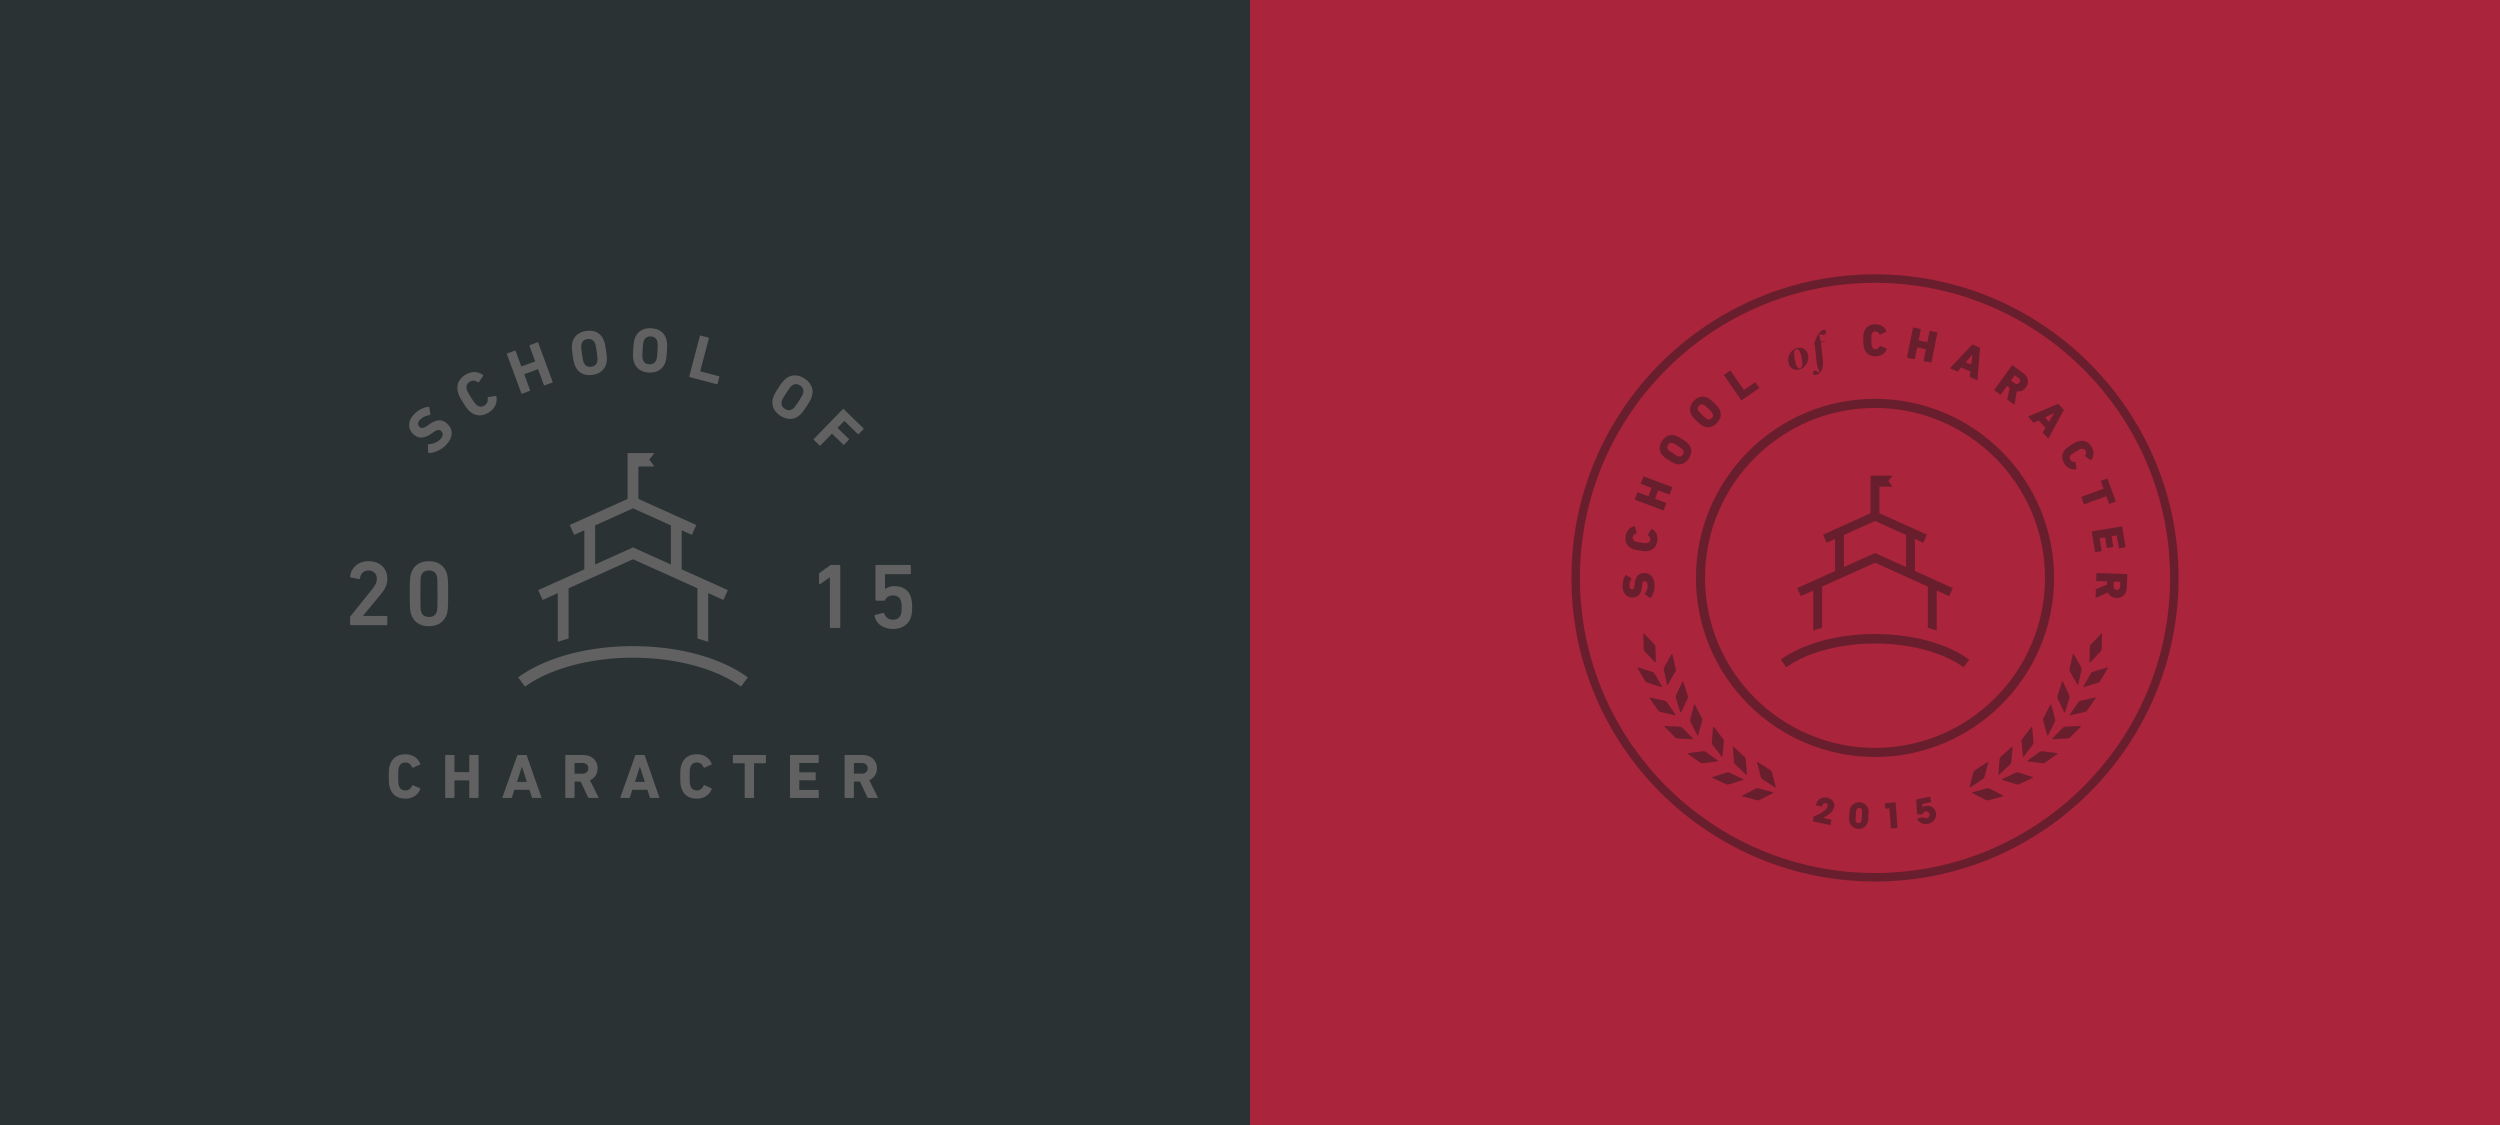 <svg xmlns="http://www.w3.org/2000/svg" width="680" height="306" viewBox="0 0 680 306"><path fill="#AA243B" d="M340 0h340v306H340z"/><path fill="#681E2D" d="M535.584 179.392c-6.098-4.402-15.422-6.929-25.584-6.929-10.165 0-19.49 2.526-25.584 6.929a.06.06 0 0 0-.012.082l1.462 1.977a.058.058 0 0 0 .046.023.065.065 0 0 0 .034-.011c5.592-4.024 14.582-6.425 24.055-6.425 9.469 0 18.461 2.4 24.053 6.425a.06.06 0 0 0 .082-.013l1.462-1.977a.065.065 0 0 0 .011-.043.07.07 0 0 0-.025-.038zM489.809 162.097c.008.016.02.026.033.03a.053.053 0 0 0 .046-.002l3.33-1.499v10.791c0 .019.009.035.023.047a.056.056 0 0 0 .054.009 41.305 41.305 0 0 1 2.284-.692.058.058 0 0 0 .043-.057v-11.182L510 153.066l14.376 6.476v11.182c0 .026.019.05.043.057.721.194 1.446.415 2.286.692l.012.002c.018 0 .03-.002.041-.01a.056.056 0 0 0 .023-.048v-10.791l3.334 1.499a.047.047 0 0 0 .043.002.047.047 0 0 0 .033-.03l.939-2.086a.059.059 0 0 0-.029-.077l-10.24-4.612v-8.725l2.217.997a.064.064 0 0 0 .045.003.059.059 0 0 0 .033-.031l.939-2.085a.06.06 0 0 0-.03-.078l-12.863-5.794v-7.244h3.454c.023 0 .043-.014.053-.033s.009-.043-.005-.06l-1.076-1.449 1.076-1.348a.062.062 0 0 0 .005-.064.06.06 0 0 0-.053-.033h-5.801a.059.059 0 0 0-.059.06v10.172l-12.863 5.794a.059.059 0 0 0-.029.078l.938 2.085a.06.06 0 0 0 .034.031c.014.005.03.003.044-.003l2.217-.997v8.725l-10.236 4.612c-.031.014-.044.048-.029.077l.937 2.085zm11.736-7.861v-8.724l8.455-3.809 8.454 3.809v8.724l-8.43-3.795a.057.057 0 0 0-.048 0l-8.431 3.795z"/><path fill="#681E2D" d="M510 108.487c-26.856 0-48.705 21.849-48.705 48.705s21.849 48.705 48.705 48.705 48.705-21.849 48.705-48.705-21.849-48.705-48.705-48.705zm0 94.939c-25.494 0-46.234-20.74-46.234-46.233S484.506 110.96 510 110.96s46.234 20.739 46.234 46.232-20.74 46.234-46.234 46.234z"/><path fill="#681E2D" d="M510 239.77c-45.534 0-82.577-37.044-82.577-82.577S464.466 74.615 510 74.615s82.577 37.044 82.577 82.577S555.534 239.77 510 239.77zm0-162.842c-44.258 0-80.266 36.007-80.266 80.265s36.008 80.266 80.266 80.266 80.266-36.008 80.266-80.266S554.258 76.928 510 76.928z"/><g fill="#681E2D"><path d="M448.957 162.628c-.047.064-.133.08-.197.02l-1.35-1.062c-.062-.049-.065-.121-.018-.173.426-.522.791-1.327.76-2.166-.029-.778-.365-1.174-.834-1.156-.358.014-.583.256-.664 1.087l-.045.447c-.193 1.824-.972 2.843-2.538 2.9-1.569.058-2.663-1.126-2.733-3.026-.043-1.161.275-2.261.815-3.035.048-.063.108-.078.184-.031l1.381.877c.063.047.078.107.043.171-.373.606-.585 1.246-.56 1.911.023.618.33.915.736.901.371-.015.597-.294.665-1.101l.046-.447c.191-1.849.971-2.816 2.563-2.876 1.555-.058 2.735 1.087 2.817 3.333.054 1.37-.476 2.775-1.071 3.426zM445.961 149.754c-1.232-.197-1.674-.331-2.205-.603-1.284-.654-1.81-1.839-1.57-3.339.234-1.464 1.096-2.402 2.365-2.677.09-.022.139-.002.161.09l.449 1.733c.023.093-.009.138-.101.159-.524.154-.863.4-.954.962-.083.525.12.895.561 1.114.243.127.493.205 1.641.388 1.146.183 1.407.187 1.678.142.487-.072.796-.36.88-.885.089-.562-.156-.9-.609-1.211-.078-.05-.095-.103-.045-.182l.966-1.512c.051-.078.101-.083.181-.033 1.121.654 1.65 1.814 1.417 3.278-.239 1.501-1.106 2.463-2.53 2.687-.592.095-1.053.084-2.285-.111zM444.756 135.938c-.069-.025-.099-.089-.072-.158l.681-1.803c.026-.069.091-.099.16-.072l2.784 1.052c.047.018.077.004.096-.043l.807-2.138c.018-.046.004-.077-.043-.095l-2.785-1.053a.115.115 0 0 1-.071-.158l.681-1.804c.026-.069.09-.098.16-.071l7.625 2.88c.07.026.099.09.072.159l-.681 1.803c-.026.07-.091.098-.159.072l-2.9-1.096c-.046-.017-.078-.004-.096.043l-.807 2.137c-.018.048-.004.08.043.097l2.9 1.095c.069.027.098.09.071.159l-.681 1.804c-.026.069-.09.097-.159.071l-7.626-2.881zM455.959 126.198c-.648-.179-1.09-.403-2.059-1.021-.968-.617-1.358-.924-1.793-1.438-.916-1.113-.842-2.515-.043-3.764.797-1.25 2.039-1.907 3.433-1.545.655.168 1.091.403 2.06 1.021.968.618 1.363.915 1.793 1.438.915 1.112.84 2.516.043 3.764-.798 1.25-2.039 1.909-3.434 1.545zm1.754-3.891c-.188-.236-.496-.463-1.34-1.001-.844-.54-1.18-.725-1.471-.795-.477-.127-.912.049-1.204.508-.292.458-.269.927.046 1.305.187.236.496.463 1.34 1.001s1.179.724 1.471.793c.477.128.911-.049 1.203-.505.293-.46.269-.929-.045-1.306zM463.305 115.901c-.596-.307-.985-.615-1.809-1.416-.823-.8-1.143-1.18-1.465-1.77-.674-1.273-.315-2.633.718-3.695 1.032-1.062 2.382-1.455 3.674-.819.606.299.987.615 1.81 1.417.823.801 1.152 1.172 1.466 1.771.672 1.274.315 2.633-.719 3.693-1.033 1.064-2.381 1.457-3.675.819zm2.504-3.456c-.135-.27-.393-.554-1.109-1.252-.717-.697-1.008-.946-1.28-1.074-.44-.22-.901-.137-1.28.253-.379.391-.451.854-.219 1.287.135.27.393.555 1.109 1.251.717.698 1.008.947 1.281 1.074.439.222.9.137 1.28-.254.378-.387.451-.852.218-1.285zM468.951 102.095c-.042-.062-.029-.131.032-.174l1.585-1.093c.062-.042.13-.028.173.032l3.561 5.166c.028.041.062.048.103.02l2.93-2.02c.061-.042.129-.029.172.031l.953 1.384c.042.06.029.129-.031.172l-4.679 3.224c-.062.042-.13.03-.172-.031l-4.627-6.711zM488.571 94.759c1.544-.553 2.918.302 3.224 1.862.283 1.571-.615 3.241-2.147 3.79-1.554.557-2.917-.3-3.202-1.87-.305-1.562.583-3.228 2.125-3.782zm1.085 5.418c.646-.234.727-1.308.389-2.928-.338-1.619-.822-2.49-1.471-2.259-.648.234-.719 1.303-.379 2.924.336 1.62.813 2.493 1.461 2.263zM493.602 93.592l-.529.133-.02-.165.528-.189c.176-1.577 1.545-3.433 2.329-3.631 1.166-.294.896 1.454.035 1.344-1.525-.189-1.25-.756-.67 1.859l1.061-.266.021.219-1.061.267.52 4.83c.166 1.413.003 3.493-1.83 3.956-1.324.335-.971-1.569-.053-1.058 1.922 1.094.421-.389.231-2.03l-.562-5.269zM506.818 92.614c-.02-1.248.035-1.705.211-2.275.422-1.379 1.496-2.102 3.016-2.126 1.482-.024 2.557.662 3.047 1.864.037.087.026.137-.061.175l-1.631.743c-.086.039-.135.015-.174-.071-.243-.49-.544-.782-1.111-.771-.531.008-.861.272-1.001.745-.083.26-.116.521-.097 1.683.02 1.16.061 1.418.15 1.677.156.467.494.721 1.025.712.568-.009.859-.31 1.088-.809.033-.087.082-.112.17-.076l1.654.688c.088.036.101.085.064.172-.448 1.219-1.5 1.94-2.981 1.964-1.519.026-2.618-.659-3.085-2.024-.194-.567-.262-1.022-.284-2.271zM520.327 89.179c.015-.071.072-.11.146-.096l1.889.384c.072.013.111.072.097.144l-.591 2.918c-.01.048.01.077.059.088l2.238.452c.049.011.078-.009.089-.058l.589-2.917c.016-.072.073-.111.146-.097l1.889.382c.072.015.11.073.096.146l-1.617 7.989c-.014.074-.072.112-.145.097l-1.889-.382c-.073-.015-.111-.073-.098-.146l.615-3.039c.01-.047-.01-.077-.057-.087l-2.24-.453c-.049-.01-.078.01-.087.058l-.616 3.039c-.014.073-.072.111-.146.096l-1.888-.381c-.073-.015-.111-.074-.096-.146l1.617-7.991zM536.413 93.763c.051-.059.116-.083.196-.049l1.844.807c.079.036.105.102.098.179l-.67 8.609c-.007.078-.061.107-.129.078l-1.866-.818c-.079-.035-.104-.101-.097-.178l.156-1.347-2.5-1.096-.883 1.029c-.052.059-.117.083-.197.049l-1.855-.813c-.066-.03-.081-.09-.028-.147l5.931-6.303zm-.24 5.411l.337-2.711-.033-.016-1.799 2.072 1.495.655zM546.068 108.755c-.091-.064-.1-.116-.08-.208l.637-3.071-.652-.467c-.041-.029-.075-.023-.104.017l-1.627 2.27c-.043.061-.111.071-.172.028l-1.566-1.123c-.061-.043-.071-.112-.028-.173l4.751-6.627c.043-.06.111-.071.172-.028l2.78 1.994c1.567 1.123 1.806 2.678.884 3.963-.611.854-1.51 1.258-2.492 1.102l-.609 3.5c-.013.082-.086.121-.156.07l-1.738-1.247zm3.213-4.672c.316-.443.217-.939-.285-1.3l-.943-.676c-.04-.029-.074-.024-.104.018l-.95 1.323c-.028.041-.022.075.017.104l.944.677c.501.359 1.005.295 1.321-.146zM559.725 109.888c.07-.032.141-.028.199.034l1.36 1.486c.058.063.054.134.017.202l-4.096 7.602c-.038.068-.099.075-.148.02l-1.377-1.504c-.059-.062-.055-.133-.017-.2l.688-1.169-1.842-2.013-1.226.585c-.07.03-.14.028-.199-.037l-1.368-1.493c-.051-.055-.039-.116.033-.148l7.976-3.365zm-2.411 4.852l1.406-2.343-.024-.027-2.482 1.167 1.1 1.203zM563.469 120.961c1.066-.646 1.489-.831 2.071-.968 1.402-.33 2.569.233 3.356 1.531.77 1.269.719 2.542-.072 3.571-.055.076-.104.091-.18.037l-1.465-1.033c-.078-.055-.082-.11-.027-.187.301-.458.4-.865.105-1.351-.275-.453-.67-.604-1.148-.487-.267.06-.508.163-1.5.766-.993.603-1.195.769-1.372.977-.325.371-.374.791-.099 1.245.295.485.701.585 1.247.529.093-.013.14.017.153.109l.238 1.776c.014.094-.021.13-.115.143-1.278.227-2.432-.316-3.201-1.584-.788-1.3-.75-2.594.191-3.685.392-.452.751-.742 1.818-1.389zM566.152 135.27l-.012-.034c-.01-.023-.003-.04.012-.071.008-.016.016-.032.039-.041l.034-.013 5.888-2.164c.035-.013.051-.045.049-.083l-.005-.012-.712-1.937-.013-.034c-.009-.024-.001-.039.007-.056l.008-.016s.012-.004.007-.016c.019-.021.042-.029.065-.038l1.576-.579c.059-.021.117-.003.146.038l.012.036 2.225 6.049a.103.103 0 0 1-.004.094s-.008.017-.02.021a.095.095 0 0 1-.049.043l-1.578.581a.13.13 0 0 1-.104-.001.088.088 0 0 1-.044-.05l-.008-.022-.713-1.937c-.01-.022-.014-.034-.028-.041-.004-.013-.017-.009-.032-.015l-.034.013-5.889 2.165-.034.013c-.039.001-.056-.007-.092-.032-.016-.008-.023-.03-.033-.055l-.664-1.806zM577.112 143.202c.074-.01.13.03.144.103l.876 5.427c.013.072-.028.128-.103.142l-1.572.254c-.073.011-.129-.029-.142-.102l-.538-3.328c-.008-.05-.036-.07-.085-.062l-1.257.204c-.048.007-.068.035-.061.084l.441 2.731a.117.117 0 0 1-.102.142l-1.537.248c-.072.012-.129-.028-.141-.103l-.441-2.73c-.009-.049-.037-.069-.086-.062l-1.328.216c-.05.008-.07.036-.062.085l.538 3.328a.118.118 0 0 1-.103.143l-1.572.253c-.073.012-.13-.028-.142-.101l-.877-5.426c-.014-.073.027-.131.102-.143l8.048-1.303zM570.074 160.372c.003-.111.043-.148.13-.183l2.909-1.17.029-.802c0-.05-.023-.075-.072-.077l-2.791-.099c-.073-.001-.121-.054-.118-.129l.067-1.924c.002-.075.054-.122.127-.12l8.148.288c.073.002.121.053.119.127l-.121 3.419c-.066 1.927-1.229 2.985-2.81 2.93-1.05-.037-1.884-.561-2.297-1.465l-3.251 1.431c-.076.034-.148-.005-.145-.093l.076-2.133zm5.67.087c.543.021.902-.339.924-.955l.041-1.161c.002-.05-.021-.075-.07-.076l-1.631-.059c-.05-.001-.074.022-.076.072l-.041 1.16c-.023.618.31 1 .853 1.019z"/><g><path d="M497.336 221.562a4.888 4.888 0 0 1-.29.205c-.091.058-.19.123-.299.191-.107.069-.231.144-.374.224l-.504.281 2.307.501-.316 1.46-4.801-1.041.295-1.36.301-.104c.225-.08.416-.149.576-.212a5.002 5.002 0 0 0 .795-.39c.114-.067.238-.14.369-.219.141-.09.277-.182.408-.274.13-.094.256-.193.381-.303.537-.438.846-.85.93-1.23a.691.691 0 0 0-.069-.519.63.63 0 0 0-.43-.285c-.252-.056-.46-.011-.622.133-.164.142-.297.401-.4.779l-1.654-.359c.052-.204.102-.376.15-.519.048-.143.102-.268.157-.378a2.23 2.23 0 0 1 .183-.301c.066-.094.149-.187.247-.279.29-.286.64-.481 1.048-.585a2.8 2.8 0 0 1 1.295-.008c.327.069.621.187.883.347.261.16.475.353.644.579.169.225.285.471.349.737.062.267.063.544.002.831a2.843 2.843 0 0 1-.506 1.092c-.254.341-.605.676-1.055 1.006zM503.124 223.83a2.578 2.578 0 0 1-.146-.569 2.845 2.845 0 0 1-.027-.594l.134-2.022c.058-.855.419-1.505 1.084-1.949a2.93 2.93 0 0 1 .833-.386c.298-.084.59-.116.875-.098.243.018.482.07.717.163.236.093.454.212.658.359.202.146.381.317.535.512.156.196.271.4.348.615.051.156.092.337.121.54.027.207.035.401.021.59l-.133 2.022c-.025.37-.115.707-.268 1.014-.154.31-.352.57-.598.788a2.461 2.461 0 0 1-.85.494 2.62 2.62 0 0 1-1.025.131 2.544 2.544 0 0 1-.717-.159 2.92 2.92 0 0 1-1.201-.844 2.172 2.172 0 0 1-.361-.607zm2.355.043c.549.037.846-.289.893-.977l.137-2.035c.045-.687-.207-1.05-.756-1.086-.266-.017-.474.06-.629.23-.154.171-.242.42-.264.746l-.137 2.034c-.021.333.033.595.164.781.13.187.326.289.592.307zM515.604 218.242l.502 6.954-1.772.127-.395-5.453-1.134.084-.109-1.502 2.908-.21zM521.454 221.479l-.251-3.987 3.769-.815.318 1.472-2.433.526.051.971c.127-.105.255-.188.383-.253.129-.062.292-.115.49-.158a2.341 2.341 0 0 1 1.765.301c.248.16.46.366.637.62.176.253.298.543.369.87a2.428 2.428 0 0 1-.371 1.92 2.61 2.61 0 0 1-.721.698 2.865 2.865 0 0 1-1.002.415 3.12 3.12 0 0 1-.964.064 2.553 2.553 0 0 1-.854-.228 2.323 2.323 0 0 1-1.188-1.24l1.746-.377c.273.24.573.326.9.255a.919.919 0 0 0 .337-.149.875.875 0 0 0 .249-.255c.064-.102.11-.211.138-.329a.859.859 0 0 0 .002-.364c-.057-.259-.191-.455-.405-.587s-.456-.169-.729-.109a.978.978 0 0 0-.504.264.943.943 0 0 0-.256.521l-1.476-.046z"/></g></g><path fill="#681E2D" d="M535.982 214.11c-.184.117-.285.041-.23-.168l1.008-3.871c.057-.21.25-.479.434-.597l3.375-2.148c.184-.118.286-.042.23.169l-1.034 3.852a1.174 1.174 0 0 1-.433.596l-3.35 2.167zM536.562 215.763c-.194-.099-.181-.227.029-.283l3.858-1.062c.209-.057.537-.021.73.078l3.548 1.847c.192.1.179.229-.03.284l-3.853 1.031a1.189 1.189 0 0 1-.734-.077l-3.548-1.818zM543.823 210.647c-.161.146-.274.09-.257-.127l.322-3.988c.018-.216.162-.514.322-.662l2.949-2.701c.161-.148.275-.091.257.126l-.35 3.973a1.15 1.15 0 0 1-.323.662l-2.92 2.717zM544.681 212.173c-.208-.064-.218-.191-.021-.285l3.615-1.714c.195-.093.525-.115.732-.052l3.814 1.204c.207.064.217.194.02.284l-3.615 1.686a1.173 1.173 0 0 1-.736.051l-3.809-1.174zM550.5 205.745c-.131.173-.254.136-.275-.08l-.375-3.984c-.02-.215.07-.533.203-.707l2.436-3.173c.133-.172.256-.138.275.079l.346 3.974c.02.217-.07.533-.203.708l-2.407 3.183zM551.609 207.101c-.215-.027-.248-.152-.069-.276l3.263-2.318c.176-.125.497-.204.713-.176l3.966.521c.215.029.247.154.067.276l-3.268 2.288a1.174 1.174 0 0 1-.715.178l-3.957-.493zM557.095 199.92c-.101.192-.228.179-.285-.03l-1.062-3.859a1.175 1.175 0 0 1 .076-.73l1.849-3.549c.101-.193.228-.181.284.03l1.031 3.853c.057.211.023.537-.078.732l-1.815 3.553zM558.424 201.062c-.219.01-.271-.106-.119-.261l2.811-2.848c.152-.153.455-.29.672-.299l3.997-.175c.216-.009.269.108.114.261l-2.82 2.82a1.187 1.187 0 0 1-.675.299l-3.98.203zM561.701 193.641c-.066.208-.193.217-.285.021l-1.716-3.615a1.18 1.18 0 0 1-.052-.733l1.203-3.816c.066-.209.193-.215.287-.018l1.684 3.615c.092.195.116.524.049.732l-1.17 3.814zM563.207 194.535c-.212.049-.283-.058-.16-.237l2.273-3.293c.123-.177.396-.362.609-.409l3.904-.866c.213-.047.285.061.159.236l-2.288 3.268a1.184 1.184 0 0 1-.611.412l-3.886.889z"/><g><path fill="#681E2D" d="M565.303 186.104c-.049.212-.174.229-.283.042l-1.997-3.468a1.171 1.171 0 0 1-.11-.727l.896-3.899c.049-.213.177-.23.283-.041l1.967 3.469c.107.188.157.515.109.729l-.865 3.895zM566.875 186.875c-.208.065-.287-.035-.178-.223l2.004-3.464a1.16 1.16 0 0 1 .574-.457l3.824-1.173c.207-.063.289.037.178.224l-2.021 3.439a1.19 1.19 0 0 1-.577.457l-3.804 1.197zM568.616 180.07c-.152.155-.269.106-.264-.109l.078-4.002c.007-.216.132-.522.282-.679l2.779-2.877c.152-.157.271-.105.266.11l-.107 3.988a1.175 1.175 0 0 1-.283.679l-2.751 2.89z"/></g><g><path fill="#681E2D" d="M482.742 214.11c.184.117.285.041.23-.168l-1.008-3.871a1.185 1.185 0 0 0-.433-.597l-3.375-2.148c-.184-.118-.286-.042-.231.169l1.035 3.852c.055.209.247.477.433.596l3.349 2.167zM482.163 215.763c.194-.099.181-.227-.028-.283l-3.859-1.062a1.173 1.173 0 0 0-.729.078l-3.548 1.847c-.193.1-.18.229.03.284l3.853 1.031c.209.058.539.021.734-.077l3.547-1.818zM474.902 210.647c.16.146.273.09.257-.127l-.323-3.988a1.164 1.164 0 0 0-.322-.662l-2.949-2.701c-.161-.148-.274-.091-.256.126l.349 3.973c.017.217.161.514.323.662l2.921 2.717zM474.045 212.173c.209-.064.217-.191.02-.285l-3.615-1.714a1.176 1.176 0 0 0-.732-.052l-3.814 1.204c-.207.064-.217.194-.02.284l3.615 1.686c.196.093.526.116.736.051l3.81-1.174zM468.225 205.745c.133.173.255.136.275-.08l.375-3.984a1.162 1.162 0 0 0-.203-.707l-2.436-3.173c-.133-.172-.254-.138-.275.079l-.346 3.974c-.02.217.07.533.205.708l2.405 3.183zM467.115 207.101c.217-.027.248-.152.07-.276l-3.264-2.318a1.164 1.164 0 0 0-.712-.176l-3.967.521c-.214.029-.245.154-.067.276l3.268 2.288c.178.125.499.206.715.178l3.957-.493z"/><g><path fill="#681E2D" d="M461.631 199.92c.101.192.227.179.285-.03l1.062-3.859a1.175 1.175 0 0 0-.077-.73l-1.848-3.549c-.101-.193-.228-.181-.285.03l-1.03 3.853c-.057.211-.023.537.077.732l1.816 3.553zM460.303 201.062c.218.01.271-.106.117-.261l-2.81-2.848a1.177 1.177 0 0 0-.671-.299l-3.998-.175c-.216-.009-.27.108-.114.261l2.82 2.82c.152.154.455.287.675.299l3.981.203z"/></g><g><path fill="#681E2D" d="M457.024 193.641c.065.208.192.217.285.021l1.715-3.615c.093-.196.117-.525.052-.733l-1.203-3.816c-.065-.209-.193-.215-.286-.018l-1.683 3.615a1.148 1.148 0 0 0-.051.732l1.171 3.814zM455.518 194.535c.214.049.285-.058.16-.237l-2.273-3.293a1.164 1.164 0 0 0-.609-.409l-3.904-.866c-.213-.047-.283.061-.158.236l2.287 3.268c.125.179.398.362.613.412l3.884.889z"/></g><g><path fill="#681E2D" d="M453.422 186.104c.049.212.176.229.283.042l1.998-3.468a1.17 1.17 0 0 0 .109-.727l-.896-3.899c-.049-.213-.176-.23-.283-.041l-1.966 3.469a1.175 1.175 0 0 0-.109.729l.864 3.895zM451.851 186.875c.207.065.286-.035.177-.223l-2.003-3.464a1.154 1.154 0 0 0-.575-.457l-3.824-1.173c-.207-.063-.289.037-.177.224l2.021 3.439c.11.186.37.392.578.457l3.803 1.197zM450.109 180.07c.152.155.269.106.264-.109l-.078-4.002a1.188 1.188 0 0 0-.283-.679l-2.779-2.877c-.152-.157-.27-.105-.266.11l.107 3.988c.006.217.131.521.283.679l2.752 2.89z"/></g></g><g><path fill="#2B3233" d="M0 0h340v306H0z"/><g fill="#616161"><path d="M116.674 123.21c-.098-.004-.207-.067-.213-.201l-.067-1.982c-.011-.111.067-.181.175-.189.986-.076 2.151-.367 3.051-1.212.893-.835 1.003-1.719.439-2.317-.469-.503-1.064-.531-2.208.278l-.507.361c-1.957 1.382-3.68 1.472-5.094-.031-1.463-1.565-1.263-3.712.58-5.438 1.126-1.056 2.499-1.703 3.73-1.82.117-.022.178.018.198.163l.306 1.856c.007.109-.041.181-.141.202-1.052.185-1.887.547-2.59 1.204-.752.704-.777 1.455-.271 1.995.457.488 1.102.475 2.208-.305l.51-.362c1.979-1.404 3.656-1.471 5.099.071 1.444 1.541 1.371 3.749-.831 5.815-1.328 1.245-3.11 1.928-4.374 1.912zM125.939 109.455c-.957-1.531-1.215-2.077-1.396-2.854-.483-1.947.276-3.555 2.011-4.636 1.678-1.046 3.412-.995 4.832.045.086.047.102.135.035.222l-1.145 1.704c-.059.099-.151.115-.253.056-.673-.47-1.44-.661-2.271-.142-.773.481-1.016 1.199-.807 2.022.109.436.281.813 1.168 2.228.883 1.416 1.141 1.738 1.484 2.029.646.551 1.398.648 2.172.167.833-.518 1.002-1.29.876-2.106-.011-.114.042-.189.159-.2l2.031-.276c.107-.024.184.029.184.132.31 1.729-.403 3.312-2.084 4.357-1.736 1.081-3.512 1.056-5.047-.235-.618-.507-.992-.98-1.949-2.513zM137.885 96.357c-.039-.097.002-.186.1-.222l2.045-.754c.098-.035.186.006.225.103l1.51 4.107c.028.063.07.083.135.06l3.574-1.317c.065-.024.084-.068.061-.133l-1.515-4.106c-.038-.097.005-.185.103-.22l2.045-.755c.098-.035.183.005.221.102l3.918 10.628c.036.097 0 .185-.1.223l-2.047.752c-.093.035-.182-.004-.219-.103l-1.559-4.218c-.021-.063-.062-.084-.131-.062l-3.574 1.319c-.062.023-.086.067-.061.132l1.557 4.22c.035.097-.008.186-.105.22l-2.04.755c-.098.036-.183-.005-.222-.101l-3.921-10.63zM156.543 99.764c-.369-.763-.527-1.401-.777-3.119-.249-1.717-.273-2.374-.131-3.209.326-1.957 1.788-3.122 3.812-3.413 2.023-.293 3.76.414 4.621 2.198.367.762.53 1.398.779 3.117.247 1.717.27 2.373.137 3.209-.328 1.957-1.791 3.121-3.818 3.414-2.023.29-3.758-.415-4.623-2.197zm5.94-1.551c.075-.428.048-.997-.167-2.51-.223-1.514-.351-2.068-.548-2.457-.371-.763-1.054-1.148-2.005-1.014-.952.139-1.493.701-1.635 1.537-.08.432-.044.996.17 2.511.22 1.513.352 2.067.545 2.455.369.763 1.05 1.152 2.002 1.015.956-.137 1.499-.702 1.638-1.537zM172.369 98.237c-.21-.82-.237-1.476-.134-3.208.104-1.732.214-2.381.52-3.169.718-1.849 2.384-2.695 4.426-2.571 2.04.124 3.591 1.164 4.077 3.084.209.824.239 1.481.137 3.212-.105 1.731-.213 2.381-.52 3.171-.717 1.85-2.388 2.693-4.426 2.568-2.041-.123-3.594-1.163-4.08-3.087zm6.127-.313c.16-.404.248-.967.342-2.492.094-1.527.075-2.098-.037-2.515-.207-.823-.796-1.341-1.757-1.398-.958-.059-1.604.383-1.91 1.175-.165.402-.25.964-.341 2.491-.096 1.527-.08 2.094.033 2.514.209.823.797 1.34 1.759 1.398.961.057 1.604-.385 1.911-1.173zM190.363 91.398c.025-.102.113-.148.209-.124l2.112.554c.097.028.149.111.124.211l-2.328 8.854c-.017.066.005.107.074.125l4.982 1.311c.098.025.149.109.123.207l-.484 1.844c-.027.104-.109.149-.209.125l-7.361-1.935c-.102-.025-.146-.11-.121-.209l2.879-10.963zM210.236 108.39c.223-.818.518-1.402 1.462-2.859.942-1.455 1.358-1.965 2.017-2.503 1.528-1.26 3.4-1.175 5.115-.06 1.717 1.11 2.554 2.783 2.033 4.695-.222.817-.522 1.402-1.467 2.861-.944 1.456-1.357 1.965-2.011 2.501-1.536 1.261-3.401 1.173-5.118.061-1.714-1.111-2.555-2.781-2.031-4.696zm5.488 2.742c.342-.271.692-.719 1.526-2.002.831-1.282 1.098-1.786 1.207-2.208.219-.817-.037-1.557-.848-2.082-.806-.523-1.584-.455-2.24.083-.339.271-.689.719-1.52 2.001-.836 1.282-1.1 1.787-1.211 2.207-.223.817.034 1.56.844 2.082.807.525 1.589.455 2.242-.081zM229.251 111.287a.163.163 0 0 1 .242-.006l5.364 5.218c.074.073.074.17.003.243l-1.282 1.316c-.07.072-.167.073-.24.004l-3.605-3.506c-.051-.049-.098-.049-.145.001l-1.713 1.761c-.045.049-.045.096 0 .145l3.007 2.921c.07.069.07.167 0 .241l-1.267 1.305c-.07.075-.168.075-.245.002l-2.999-2.92c-.052-.048-.099-.048-.146.004l-3.062 3.149a.169.169 0 0 1-.246.004l-1.559-1.521c-.075-.07-.075-.168-.006-.242l7.899-8.119z"/></g><g fill="#616161"><path d="M105.756 211.196c0-1.802.066-2.402.327-3.158.616-1.906 2.11-2.87 4.155-2.87 1.975 0 3.418.964 4.072 2.594.052.088.016.173-.088.205l-1.873.844c-.101.053-.187.02-.238-.087-.327-.757-.879-1.32-1.855-1.32-.912 0-1.496.481-1.752 1.286-.134.43-.188.843-.188 2.507 0 1.67.055 2.079.188 2.511.256.807.84 1.287 1.752 1.287.977 0 1.528-.569 1.855-1.324.052-.101.138-.137.238-.085l1.873.84c.104.036.14.121.088.206-.654 1.633-2.098 2.598-4.072 2.598-2.045 0-3.539-.965-4.155-2.871-.261-.756-.327-1.357-.327-3.163zM121.093 205.528c0-.1.067-.172.171-.172h2.18c.104 0 .173.072.173.172v4.381c0 .069.036.104.103.104h3.812c.073 0 .104-.034.104-.104v-4.381c0-.1.07-.172.172-.172h2.184c.102 0 .172.072.172.172v11.337c0 .103-.07.173-.172.173h-2.184c-.102 0-.172-.07-.172-.173v-4.497c0-.071-.03-.104-.104-.104h-3.812c-.066 0-.103.033-.103.104v4.497c0 .103-.069.173-.173.173h-2.18c-.104 0-.171-.07-.171-.173v-11.337zM140.686 205.528c.034-.1.102-.172.224-.172h2.163c.122 0 .188.072.224.172l3.95 11.337c.038.103 0 .173-.119.173h-2.232c-.119 0-.189-.052-.227-.173l-.669-2.044h-4.086l-.651 2.044c-.032.121-.107.173-.224.173h-2.25c-.121 0-.154-.07-.121-.173l4.018-11.337zm2.626 7.145l-1.322-4.084h-.047l-1.326 4.084h2.695zM160.215 217.038c-.156 0-.209-.052-.261-.173l-2.007-4.274h-1.566c-.067 0-.102.034-.102.1v4.175c0 .103-.07.173-.17.173h-2.182a.164.164 0 0 1-.173-.173v-11.337c0-.1.07-.172.173-.172h4.654c2.388 0 3.965 1.498 3.965 3.628 0 1.49-.786 2.677-2.076 3.244l2.303 4.604c.051.102 0 .206-.121.206h-2.437zm-.195-8.054c0-.877-.613-1.444-1.574-1.444h-2.064c-.067 0-.102.036-.102.102v2.7c0 .067.034.1.102.1h2.064c.96-.001 1.574-.566 1.574-1.458zM172.768 205.528c.035-.1.1-.172.225-.172h2.162c.121 0 .189.072.225.172l3.949 11.337c.035.103 0 .173-.118.173h-2.234c-.119 0-.188-.052-.222-.173l-.67-2.044h-4.091l-.652 2.044c-.03.121-.104.173-.222.173h-2.247c-.126 0-.157-.07-.126-.173l4.021-11.337zm2.628 7.145l-1.324-4.084h-.049l-1.323 4.084h2.696zM185.029 211.196c0-1.802.07-2.402.33-3.158.613-1.906 2.111-2.87 4.154-2.87 1.977 0 3.414.964 4.072 2.594.05.088.014.173-.086.205l-1.875.844c-.104.053-.188.02-.238-.087-.327-.757-.879-1.32-1.856-1.32-.909 0-1.495.481-1.747 1.286-.141.43-.195.843-.195 2.507 0 1.67.055 2.079.195 2.511.252.807.838 1.287 1.747 1.287.978 0 1.529-.569 1.856-1.324.051-.101.135-.137.238-.085l1.875.84c.1.036.136.121.086.206-.658 1.633-2.096 2.598-4.072 2.598-2.043 0-3.541-.965-4.154-2.871-.259-.756-.33-1.357-.33-3.163zM202.735 217.038c-.104 0-.175-.07-.175-.173v-9.154c0-.069-.031-.102-.1-.102h-2.953c-.105 0-.174-.069-.174-.172v-1.909c0-.1.068-.172.174-.172h8.639c.102 0 .172.072.172.172v1.909c0 .103-.07.172-.172.172h-2.958c-.068 0-.101.032-.101.102v9.154c0 .103-.069.173-.172.173h-2.18zM214.879 205.528c0-.1.064-.172.166-.172h7.492c.102 0 .17.072.17.172v1.84c0 .104-.068.172-.17.172h-5.031c-.07 0-.106.036-.106.102v2.318c0 .07.036.106.106.106h4.186c.104 0 .175.068.175.17v1.82c0 .104-.07.172-.175.172h-4.186c-.07 0-.106.035-.106.105v2.42c0 .067.036.1.106.1h5.031c.102 0 .17.072.17.175v1.837c0 .103-.068.173-.17.173h-7.492c-.102 0-.166-.07-.166-.173v-11.337zM236.188 217.038c-.157 0-.206-.052-.255-.173l-2.012-4.274h-1.562c-.068 0-.104.034-.104.1v4.175c0 .103-.067.173-.173.173h-2.179c-.103 0-.171-.07-.171-.173v-11.337c0-.1.068-.172.171-.172h4.654c2.386 0 3.968 1.498 3.968 3.628 0 1.49-.791 2.677-2.079 3.244l2.298 4.604c.057.102 0 .206-.117.206h-2.439zm-.188-8.054c0-.877-.621-1.444-1.582-1.444h-2.059c-.068 0-.104.036-.104.102v2.7c0 .067.036.1.104.1h2.059c.961-.001 1.582-.566 1.582-1.458z"/></g><g fill="#616161"><path d="M95.229 167.913c0-.151.025-.227.126-.327l6.046-7.532c.68-.832 1.108-1.638 1.108-2.62 0-1.285-.831-2.268-2.267-2.268-1.36 0-2.142.831-2.318 2.142-.025.151-.126.227-.277.201l-2.217-.453c-.151-.025-.227-.151-.201-.303.227-2.016 1.839-4.106 5.089-4.106 3.199 0 5.038 2.116 5.038 4.787 0 1.536-.604 2.796-1.612 4.005l-4.988 6.047v.05h6.348c.151 0 .252.101.252.252v2.016c0 .151-.101.252-.252.252h-9.623c-.151 0-.252-.101-.252-.252v-1.891zM111.449 161.489c0-3.98.126-4.786.353-5.492.68-2.141 2.318-3.351 4.862-3.351s4.182 1.21 4.887 3.351c.227.706.353 1.512.353 5.492s-.126 4.786-.353 5.492c-.706 2.142-2.343 3.351-4.887 3.351s-4.182-1.209-4.862-3.351c-.227-.706-.353-1.512-.353-5.492zm5.215 6.323c1.058 0 1.789-.453 2.116-1.36.176-.529.227-1.108.227-4.963s-.05-4.434-.227-4.963c-.328-.907-1.058-1.36-2.116-1.36s-1.764.453-2.091 1.36c-.176.529-.227 1.108-.227 4.963s.05 4.434.227 4.963c.327.907 1.033 1.36 2.091 1.36z"/></g><path fill="#616161" d="M203.361 184.205c-7.43-5.369-18.797-8.449-31.186-8.449-12.391 0-23.756 3.08-31.186 8.449-.015.01-.023.025-.028.047a.075.075 0 0 0 .014.053l1.782 2.405a.068.068 0 0 0 .057.032.065.065 0 0 0 .041-.015c6.814-4.905 17.775-7.832 29.32-7.832 11.543 0 22.504 2.927 29.322 7.832.028.023.074.017.099-.018l1.783-2.405a.077.077 0 0 0 .01-.053c-.001-.021-.009-.036-.028-.046zM147.566 163.122a.073.073 0 0 0 .094.035l4.059-1.829v13.153c0 .023.014.046.031.06a.07.07 0 0 0 .064.009 49.592 49.592 0 0 1 2.786-.842.078.078 0 0 0 .051-.071v-13.631l17.524-7.892 17.524 7.892v13.631c0 .032.022.062.055.071.876.235 1.761.504 2.784.842l.016.004a.08.08 0 0 0 .049-.013c.02-.014.029-.033.029-.06v-13.153l4.062 1.829a.075.075 0 0 0 .057.001.08.08 0 0 0 .037-.036l1.146-2.544a.073.073 0 0 0-.036-.094l-12.482-5.62v-10.638l2.704 1.217a.068.068 0 0 0 .054.003c.02-.007.031-.02.041-.04l1.145-2.541a.072.072 0 0 0-.037-.095l-15.68-7.062v-8.831h4.211a.07.07 0 0 0 .064-.038c.011-.025.011-.054-.008-.075l-1.311-1.765 1.311-1.645c.019-.021.019-.051.008-.077a.077.077 0 0 0-.064-.039h-7.072a.071.071 0 0 0-.072.071v12.398l-15.68 7.062a.07.07 0 0 0-.033.095l1.144 2.541a.064.064 0 0 0 .04.04.065.065 0 0 0 .053-.003l2.704-1.217v10.638l-12.479 5.62a.07.07 0 0 0-.037.094l1.144 2.545zm14.304-9.583v-10.633l10.306-4.642 10.307 4.642v10.633l-10.275-4.627a.086.086 0 0 0-.059 0l-10.279 4.627z"/><g><g fill="#616161"><path d="M225.733 157.042h-.051l-2.62 1.839c-.151.101-.277.051-.277-.151v-2.569a.41.41 0 0 1 .176-.353l2.746-1.99a.657.657 0 0 1 .454-.151h2.141c.151 0 .252.101.252.252v16.627c0 .151-.101.252-.252.252h-2.317c-.151 0-.252-.101-.252-.252v-13.504zM238.099 167.245l2.141-.529c.151-.025.252.051.302.201.328.958 1.109 1.638 2.368 1.638.982 0 1.814-.504 2.116-1.411.176-.453.227-1.007.227-1.889 0-.933-.075-1.462-.227-1.89-.328-1.008-1.159-1.411-2.141-1.411-1.134 0-1.814.604-2.091 1.185-.075.176-.126.252-.302.252h-2.116c-.151 0-.252-.101-.252-.252v-9.221c0-.151.101-.252.252-.252h9.12c.151 0 .252.101.252.252v2.016c0 .151-.101.252-.252.252h-6.625c-.101 0-.151.05-.151.151v3.854h.075c.403-.328 1.285-.756 2.52-.756 2.191 0 3.804 1.032 4.409 2.896.227.73.378 1.537.378 2.923 0 1.134-.126 2.015-.353 2.695-.655 1.99-2.569 3.124-4.837 3.124-2.645 0-4.635-1.411-5.013-3.527-.027-.126.048-.252.2-.301z"/></g></g></g></svg>